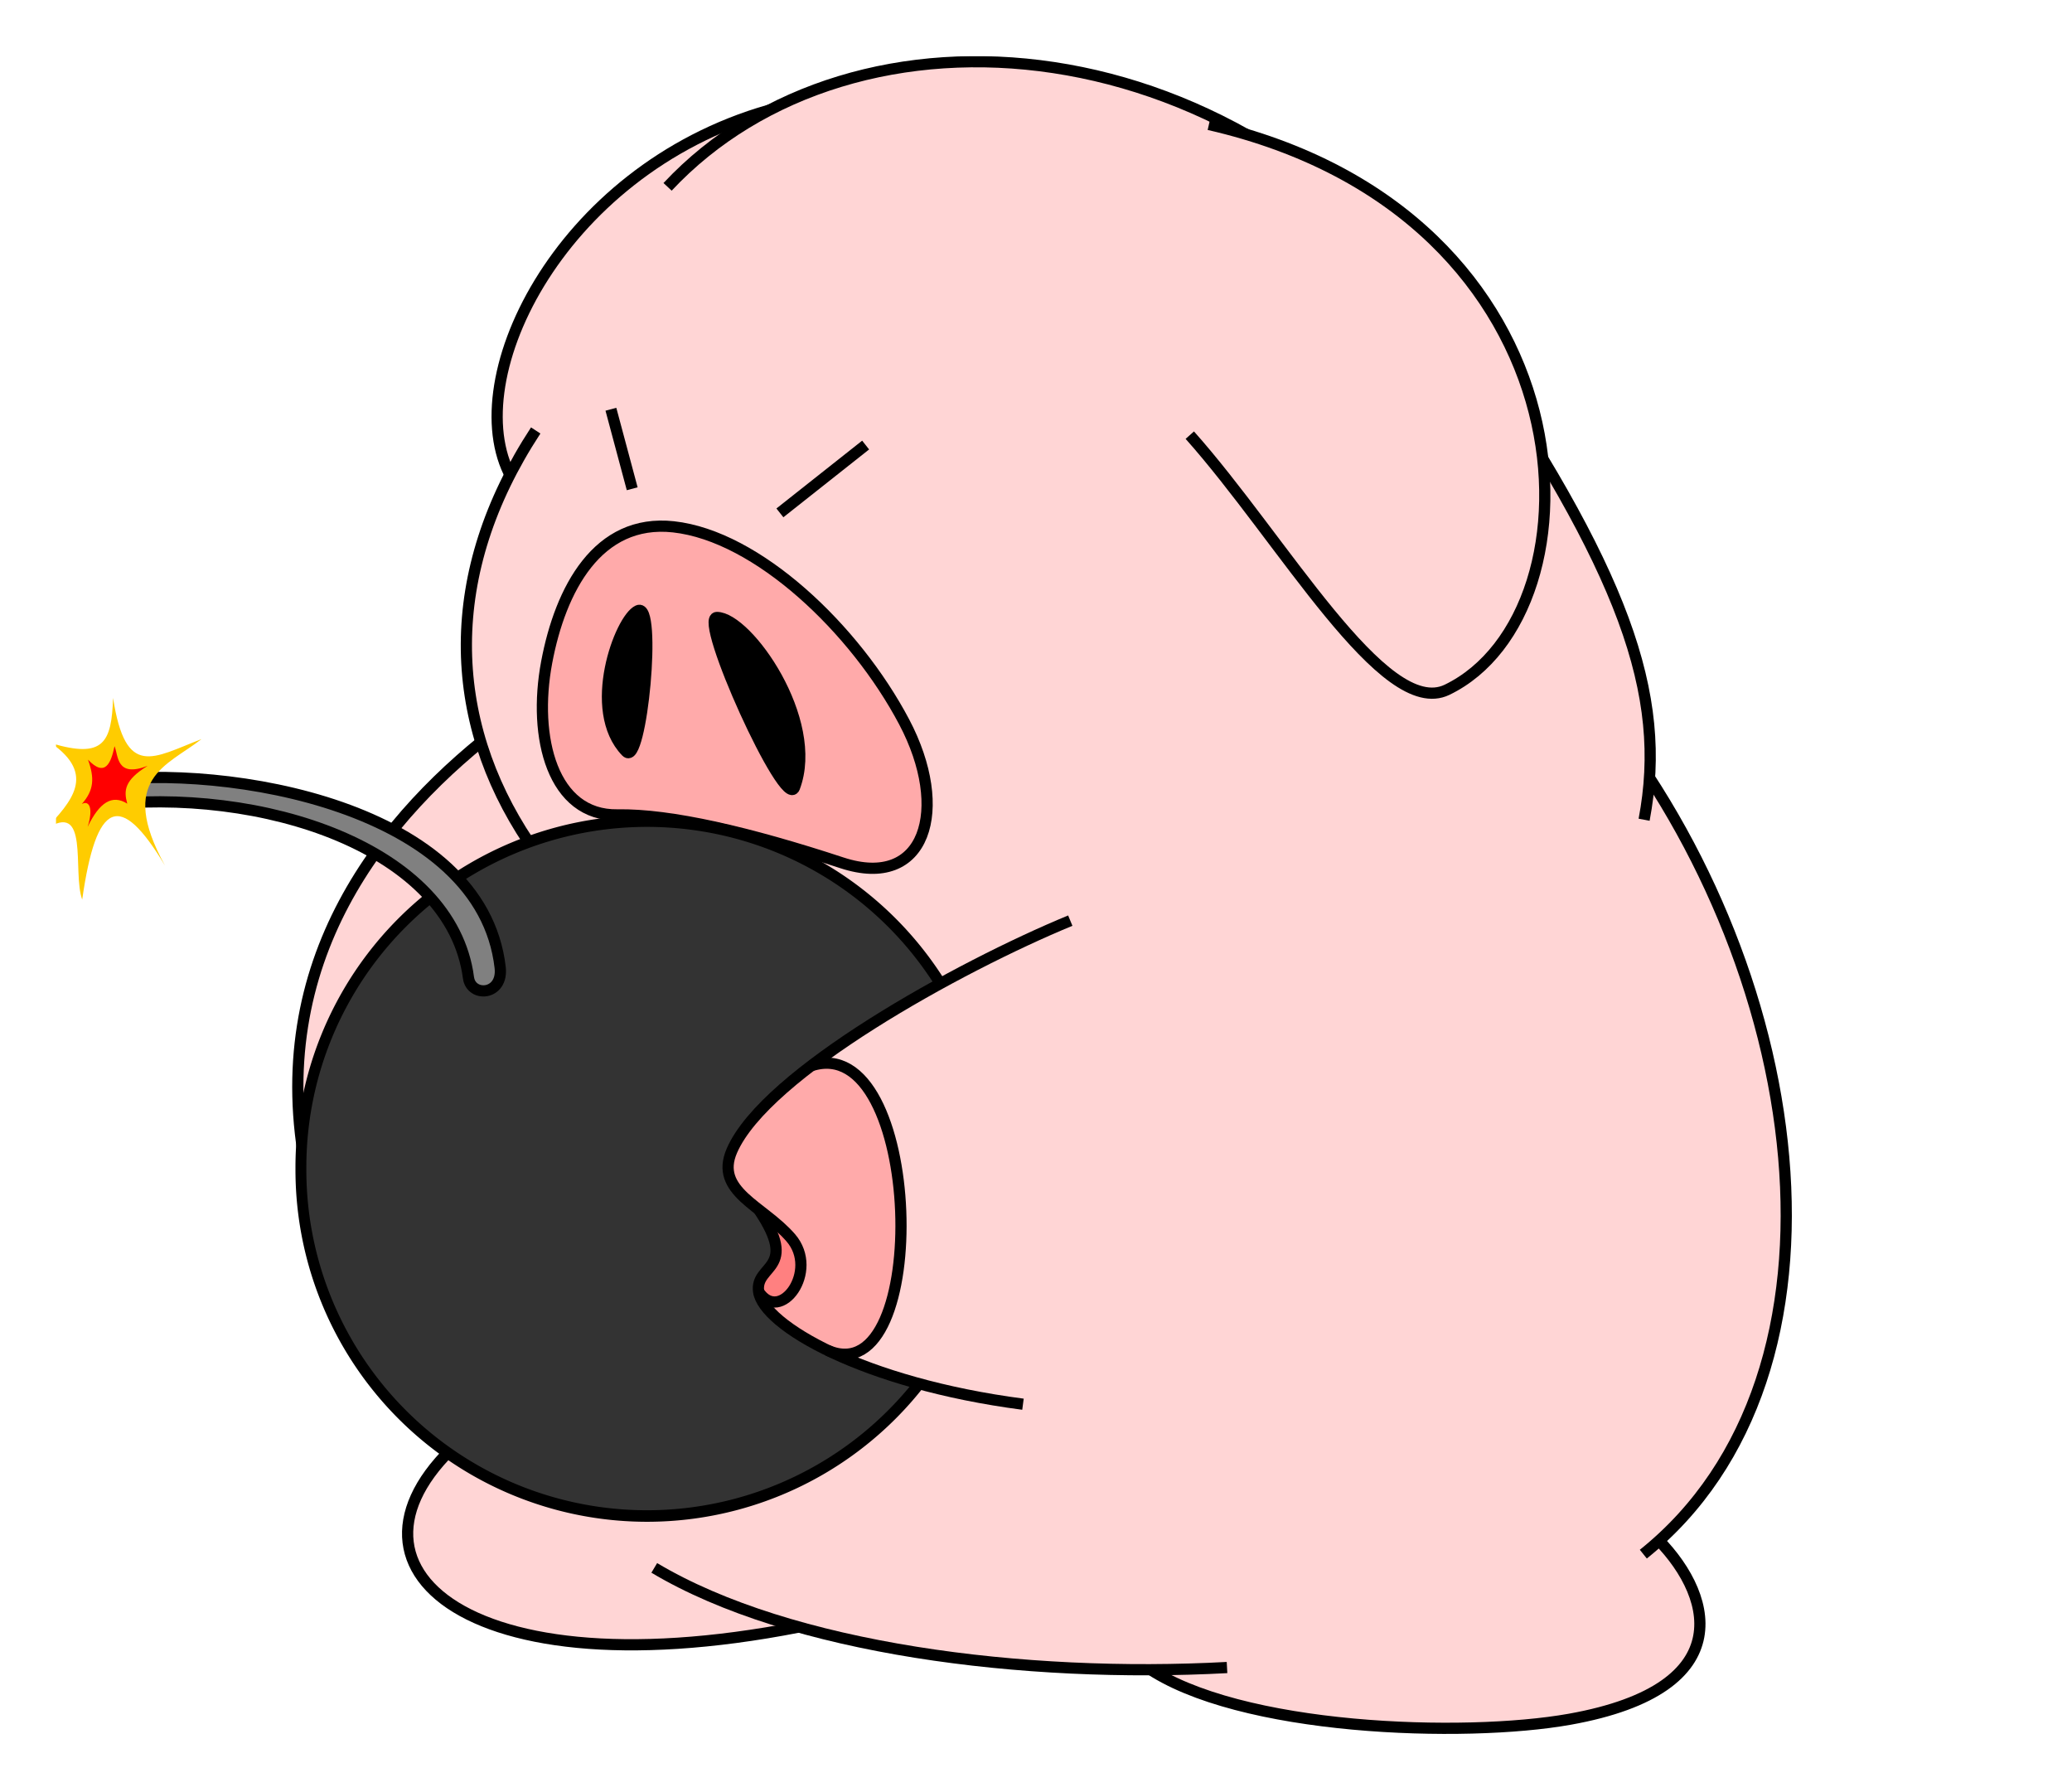 <?xml version="1.0" encoding="UTF-8" standalone="no"?>
<!-- Created with Inkscape (http://www.inkscape.org/) -->

<svg
   xmlns:dc="http://purl.org/dc/elements/1.1/"
   xmlns:cc="http://creativecommons.org/ns#"
   xmlns:rdf="http://www.w3.org/1999/02/22-rdf-syntax-ns#"
   xmlns:svg="http://www.w3.org/2000/svg"
   xmlns="http://www.w3.org/2000/svg"
   xmlns:xlink="http://www.w3.org/1999/xlink"
   xmlns:sodipodi="http://sodipodi.sourceforge.net/DTD/sodipodi-0.dtd"
   xmlns:inkscape="http://www.inkscape.org/namespaces/inkscape"
   width="370"
   height="320"
   id="svg2"
   version="1.1"
   inkscape:version="0.48.4 r9939"
   sodipodi:docname="[06.空想]05.思索.svg"
   inkscape:export-filename="C:\Users\執安\Desktop\資料\臨時\TAKEDA\[06.空想]05.思索.png"
   inkscape:export-xdpi="90"
   inkscape:export-ydpi="90"
   enable-background="new">
  <defs
     id="defs4">
    <inkscape:perspective
       sodipodi:type="inkscape:persp3d"
       inkscape:vp_x="363.49708 : 943.81603 : 1"
       inkscape:vp_y="0 : 1000 : 0"
       inkscape:vp_z="744.09448 : 526.18109 : 1"
       inkscape:persp3d-origin="372.04724 : 350.78739 : 1"
       id="perspective5056" />
    <inkscape:perspective
       id="perspective5056-8"
       inkscape:persp3d-origin="372.04724 : 350.78739 : 1"
       inkscape:vp_z="744.09448 : 526.18109 : 1"
       inkscape:vp_y="0 : 1000 : 0"
       inkscape:vp_x="363.49708 : 943.81603 : 1"
       sodipodi:type="inkscape:persp3d" />
    <linearGradient
       id="linearGradient12499-5-3"
       inkscape:collect="always">
      <stop
         id="stop12501-0-8"
         offset="0"
         style="stop-color:#ffd5d5;stop-opacity:1;" />
      <stop
         id="stop12503-9-9"
         offset="1"
         style="stop-color:#ffd5d5;stop-opacity:0;" />
    </linearGradient>
    <linearGradient
       id="linearGradient12499-5"
       inkscape:collect="always">
      <stop
         id="stop12501-0"
         offset="0"
         style="stop-color:#ffd5d5;stop-opacity:1;" />
      <stop
         id="stop12503-9"
         offset="1"
         style="stop-color:#ffd5d5;stop-opacity:0;" />
    </linearGradient>
    <linearGradient
       id="linearGradient12499-8"
       inkscape:collect="always">
      <stop
         id="stop12501-6"
         offset="0"
         style="stop-color:#ffd5d5;stop-opacity:1;" />
      <stop
         id="stop12503-0"
         offset="1"
         style="stop-color:#ffd5d5;stop-opacity:0;" />
    </linearGradient>
    <linearGradient
       gradientTransform="translate(0,-7)"
       gradientUnits="userSpaceOnUse"
       y2="78.526"
       x2="178.782"
       y1="135.026"
       x1="175.86"
       id="linearGradient12505-2"
       xlink:href="#linearGradient12499-8"
       inkscape:collect="always" />
    <linearGradient
       id="linearGradient12499-9"
       inkscape:collect="always">
      <stop
         id="stop12501-8"
         offset="0"
         style="stop-color:#ffd5d5;stop-opacity:1;" />
      <stop
         id="stop12503-6"
         offset="1"
         style="stop-color:#ffd5d5;stop-opacity:0;" />
    </linearGradient>
    <linearGradient
       gradientTransform="translate(0,-7)"
       gradientUnits="userSpaceOnUse"
       y2="78.526"
       x2="178.782"
       y1="135.026"
       x1="175.86"
       id="linearGradient12505-1"
       xlink:href="#linearGradient12499-9"
       inkscape:collect="always" />
    <inkscape:perspective
       id="perspective5056-5"
       inkscape:persp3d-origin="372.04724 : 350.78739 : 1"
       inkscape:vp_z="744.09448 : 526.18109 : 1"
       inkscape:vp_y="0 : 1000 : 0"
       inkscape:vp_x="363.49708 : 943.81603 : 1"
       sodipodi:type="inkscape:persp3d" />
    <linearGradient
       id="linearGradient12499"
       inkscape:collect="always">
      <stop
         id="stop12501"
         offset="0"
         style="stop-color:#ffd5d5;stop-opacity:1;" />
      <stop
         id="stop12503"
         offset="1"
         style="stop-color:#ffd5d5;stop-opacity:0;" />
    </linearGradient>
    <linearGradient
       inkscape:collect="always"
       xlink:href="#linearGradient12499"
       id="linearGradient4842"
       gradientUnits="userSpaceOnUse"
       gradientTransform="matrix(0.983,-0.182,0.182,0.983,74.737,42.602)"
       x1="175.86"
       y1="135.026"
       x2="180.123"
       y2="104.201" />
    <linearGradient
       inkscape:collect="always"
       xlink:href="#linearGradient12499-5"
       id="linearGradient4848"
       gradientUnits="userSpaceOnUse"
       gradientTransform="matrix(0.996,-0.091,0.091,0.996,90.234,51.05)"
       x1="184.389"
       y1="140.775"
       x2="178.004"
       y2="106.502" />
    <linearGradient
       inkscape:collect="always"
       xlink:href="#linearGradient12499-5-3"
       id="linearGradient4854"
       gradientUnits="userSpaceOnUse"
       gradientTransform="matrix(0.999,0.055,-0.055,0.999,114.07,56.177)"
       x1="186.741"
       y1="139.741"
       x2="168.636"
       y2="87.226" />
    <inkscape:perspective
       sodipodi:type="inkscape:persp3d"
       inkscape:vp_x="363.49708 : 943.81603 : 1"
       inkscape:vp_y="0 : 1000 : 0"
       inkscape:vp_z="744.09448 : 526.18109 : 1"
       inkscape:persp3d-origin="372.04724 : 350.78739 : 1"
       id="perspective5056-4" />
    <inkscape:perspective
       sodipodi:type="inkscape:persp3d"
       inkscape:vp_x="363.49708 : 943.81603 : 1"
       inkscape:vp_y="0 : 1000 : 0"
       inkscape:vp_z="744.09448 : 526.18109 : 1"
       inkscape:persp3d-origin="372.04724 : 350.78739 : 1"
       id="perspective5056-8-7" />
    <inkscape:perspective
       id="perspective5056-85"
       inkscape:persp3d-origin="372.04724 : 350.78739 : 1"
       inkscape:vp_z="744.09448 : 526.18109 : 1"
       inkscape:vp_y="0 : 1000 : 0"
       inkscape:vp_x="363.49708 : 943.81603 : 1"
       sodipodi:type="inkscape:persp3d" />
    <inkscape:perspective
       id="perspective5056-81"
       inkscape:persp3d-origin="372.04724 : 350.78739 : 1"
       inkscape:vp_z="744.09448 : 526.18109 : 1"
       inkscape:vp_y="0 : 1000 : 0"
       inkscape:vp_x="363.49708 : 943.81603 : 1"
       sodipodi:type="inkscape:persp3d" />
  </defs>
  <sodipodi:namedview
     id="base"
     pagecolor="#ffffff"
     bordercolor="#666666"
     borderopacity="1.0"
     inkscape:pageopacity="0.0"
     inkscape:pageshadow="2"
     inkscape:zoom="1"
     inkscape:cx="73.929471"
     inkscape:cy="153.33489"
     inkscape:document-units="px"
     inkscape:current-layer="layer29"
     showgrid="false"
     inkscape:window-width="1106"
     inkscape:window-height="695"
     inkscape:window-x="-3"
     inkscape:window-y="-3"
     inkscape:window-maximized="0"
     showguides="true"
     inkscape:guide-bbox="true"
     inkscape:snap-grids="false"
     inkscape:snap-to-guides="false"
     showborder="true"
     inkscape:showpageshadow="false"
     fit-margin-top="0"
     fit-margin-left="0"
     fit-margin-right="0"
     fit-margin-bottom="0"
     inkscape:snap-page="false" />
  <g
     inkscape:groupmode="layer"
     id="layer2"
     inkscape:label="補助線"
     style="display:none"
     sodipodi:insensitive="true">
    <path
       style="fill:none;stroke:#0000ff;stroke-width:1px;stroke-linecap:butt;stroke-linejoin:miter;stroke-opacity:1"
       d="M 10,310 360,10"
       id="path3025"
       inkscape:connector-curvature="0"
       sodipodi:nodetypes="cc" />
    <path
       style="fill:none;stroke:#0000ff;stroke-width:1px;stroke-linecap:butt;stroke-linejoin:miter;stroke-opacity:1"
       d="M 10,10 360,310"
       id="path3027"
       inkscape:connector-curvature="0"
       sodipodi:nodetypes="cc" />
    <path
       style="fill:none;stroke:#ff0000;stroke-width:1px;stroke-linecap:butt;stroke-linejoin:miter;stroke-opacity:1;display:inline"
       d="m 10,0 0,320"
       id="path3006"
       inkscape:connector-curvature="0"
       sodipodi:nodetypes="cc" />
    <path
       style="fill:none;stroke:#ff0000;stroke-width:1px;stroke-linecap:butt;stroke-linejoin:miter;stroke-opacity:1;display:inline"
       d="m 360,0 0,320"
       id="path3010"
       inkscape:connector-curvature="0"
       sodipodi:nodetypes="cc" />
    <path
       style="fill:none;stroke:#ff0000;stroke-width:1px;stroke-linecap:butt;stroke-linejoin:miter;stroke-opacity:1;display:inline"
       d="M 0,10 370,10"
       id="path3016"
       inkscape:connector-curvature="0" />
    <path
       transform="translate(84.716,27.712)"
       style="fill:none;stroke:#ff0000;stroke-width:1px;stroke-linecap:butt;stroke-linejoin:miter;stroke-opacity:1;display:inline"
       d="m -84.716,282.288 370,0"
       id="path3018"
       inkscape:connector-curvature="0"
       sodipodi:nodetypes="cc" />
  </g>
  <g
     inkscape:groupmode="layer"
     id="layer11"
     inkscape:label="豚: 下半身"
     style="display:inline"
     sodipodi:insensitive="true">
    <path
       style="fill:#ffd5d5;stroke:#000000;stroke-width:2;stroke-linecap:butt;stroke-linejoin:miter;stroke-opacity:1;display:inline"
       d="m 93.016,107.289 168.912,1.318 29.638,35.413 3.55,129.943 c 10.757,10.208 16.127,27.497 -14.833,33.026 -18.746,3.348 -59.188,2.089 -75.701,-9.454 l -61.902,-7.021 C 80.014,302.773 55.606,277.162 85.466,254.593 l -7.282,-85.459"
       id="path4761"
       inkscape:connector-curvature="0"
       sodipodi:nodetypes="ccccscccc" />
    <path
       style="fill:#ffd5d5;stroke:#000000;stroke-width:2;stroke-linecap:butt;stroke-linejoin:miter;stroke-opacity:1;display:inline"
       d="m 219.111,297.752 c -36.196,1.954 -78.007,-3.307 -102.277,-17.792"
       id="path3391-7-3-1"
       inkscape:connector-curvature="0"
       sodipodi:nodetypes="cc" />
    <path
       style="fill:#ffd5d5;stroke:#000000;stroke-width:2;stroke-linecap:butt;stroke-linejoin:miter;stroke-opacity:1;display:inline"
       d="M 90.648,261.856 C 69.885,238.559 62.565,196.028 81.561,159.44"
       id="path3226-2"
       inkscape:connector-curvature="0"
       sodipodi:nodetypes="cc" />
    <path
       style="fill:#ffd5d5;stroke:#000000;stroke-width:2;stroke-linecap:butt;stroke-linejoin:miter;stroke-opacity:1;display:inline"
       d="m 284.031,124.596 c 39.266,47.084 49.566,120.747 9.42,152.909"
       id="path4763"
       inkscape:connector-curvature="0"
       sodipodi:nodetypes="cc" />
  </g>
  <g
     inkscape:groupmode="layer"
     id="layer29"
     inkscape:label="豚: 上半身"
     style="display:inline"
     sodipodi:insensitive="true">
    <path
       style="fill:#ffd5d5;stroke:#000000;stroke-width:2;stroke-linecap:butt;stroke-linejoin:miter;stroke-opacity:1;display:inline"
       d="m 90.283,129.057 c -22.116,16.578 -43.034,42.706 -35.558,80.225 3.195,16.032 13.149,20.831 19.038,20.496"
       id="path3238"
       inkscape:connector-curvature="0"
       sodipodi:nodetypes="csc" />
    <path
       style="fill:#ffd5d5;stroke:#000000;stroke-width:2;stroke-linecap:butt;stroke-linejoin:miter;stroke-opacity:1;display:inline"
       d="M 272.422,125.831 137.363,19.669 C 99.239,30.565 81.232,69.037 91.727,85.945 l 0.308,49.316"
       id="path3214"
       inkscape:connector-curvature="0"
       sodipodi:nodetypes="cccc" />
    <path
       style="fill:#ffd5d5;stroke:#000000;stroke-width:2;stroke-linecap:butt;stroke-linejoin:miter;stroke-opacity:1;display:inline"
       d="m 119.21,33.363 c 33.213,-35.501 103.255,-30.214 142.213,26.777 28.679,41.954 36.436,63.76 32.168,86.23"
       id="path3212"
       inkscape:connector-curvature="0"
       sodipodi:nodetypes="csc" />
    <path
       style="fill:#ffd5d5;stroke:#000000;stroke-width:2;stroke-linecap:butt;stroke-linejoin:miter;stroke-opacity:1;display:inline"
       d="M 95.664,76.862 C 78.965,102.365 79.757,128.425 94.41,150.35"
       id="path3216"
       inkscape:connector-curvature="0"
       sodipodi:nodetypes="cc" />
    <path
       style="fill:none;stroke:#000000;stroke-width:2;stroke-linecap:butt;stroke-linejoin:miter;stroke-opacity:1;display:inline"
       d="m 109.091,73.076 3.802,14.196"
       id="path3218"
       inkscape:connector-curvature="0"
       sodipodi:nodetypes="cc" />
    <path
       style="fill:none;stroke:#000000;stroke-width:2;stroke-linecap:butt;stroke-linejoin:miter;stroke-opacity:1;display:inline"
       d="M 154.577,79.468 139.267,91.579"
       id="path3220"
       inkscape:connector-curvature="0"
       sodipodi:nodetypes="cc" />
    <path
       style="fill:#ffd5d5;stroke:#000000;stroke-width:2;stroke-linecap:butt;stroke-linejoin:miter;stroke-opacity:1;display:inline"
       d="m 215.877,22.229 c 69.689,16.013 71.038,87.19 42.523,100.937 -11.264,5.43 -29.359,-26.862 -45.936,-45.467"
       id="path3222"
       inkscape:connector-curvature="0"
       sodipodi:nodetypes="csc" />
    <path
       style="fill:#ffaaaa;stroke:#000000;stroke-width:2;stroke-linecap:butt;stroke-linejoin:miter;stroke-opacity:1;display:inline"
       d="m 120.263,94.069 c 14.992,1.648 32.421,18.204 41.204,34.846 8.227,15.589 3.814,30.06 -11.128,25.15 -16.511,-5.426 -30.598,-8.718 -40.093,-8.56 C 98.712,145.696 95.083,131.75 97.622,118.245 100.067,105.24 106.714,92.58 120.263,94.069 z"
       id="path3224"
       inkscape:connector-curvature="0"
       sodipodi:nodetypes="ssssss" />
    <path
       style="fill:#000000;stroke:#000000;stroke-width:2;stroke-linecap:butt;stroke-linejoin:miter;stroke-opacity:1;display:inline"
       d="m 141.863,140.626 c -1.601,4.21 -17.268,-30.386 -13.846,-30.371 5.432,0.023 18.42,18.344 13.846,30.371 z"
       id="path3230"
       inkscape:connector-curvature="0"
       sodipodi:nodetypes="sss" />
    <path
       style="fill:#000000;stroke:#000000;stroke-width:2;stroke-linecap:butt;stroke-linejoin:miter;stroke-opacity:1;display:inline"
       d="m 113.933,109.034 c 3.419,-1.549 0.592,27.975 -2.102,25.181 -7.178,-7.443 -1.102,-23.729 2.102,-25.181 z"
       id="path3232"
       inkscape:connector-curvature="0"
       sodipodi:nodetypes="sss" />
  </g>
  <g
     inkscape:groupmode="layer"
     id="layer26"
     inkscape:label="爆弾: 本体"
     style="display:inline"
     sodipodi:insensitive="true">
    <path
       transform="matrix(-0.914,0,0,0.968,1289.804,-145.663)"
       d="m 1352.374,366.034 a 67.621,63.844 0 1 1 -135.241,0 67.621,63.844 0 1 1 135.241,0 z"
       sodipodi:ry="63.84383"
       sodipodi:rx="67.620636"
       sodipodi:cy="366.03381"
       sodipodi:cx="1284.7532"
       id="path3242"
       style="fill:#333333;stroke:#000000;stroke-width:2.126;stroke-miterlimit:4;stroke-dasharray:none;stroke-dashoffset:0;display:inline"
       sodipodi:type="arc" />
  </g>
  <g
     inkscape:groupmode="layer"
     id="layer28"
     inkscape:label="豚: 手"
     style="display:inline"
     sodipodi:insensitive="true">
    <path
       style="fill:#ffd5d5;stroke:none;display:inline"
       d="m 191.121,164.385 c -19.886,8.204 -54.499,27.193 -60.426,41.074 -2.693,6.307 2.801,8.646 4.781,10.518 7.346,10.85 -0.711,9.741 -0.009,14.657 0.863,6.043 18.723,16.376 47.207,20.099"
       id="path4798-8"
       inkscape:connector-curvature="0"
       sodipodi:nodetypes="cscsc" />
    <path
       sodipodi:nodetypes="ccscsc"
       inkscape:connector-curvature="0"
       id="path3857-23"
       d="m 147.831,241.135 c 18.659,7.99 17.026,-57.436 -2.993,-50.827 -6.634,4.844 -12.289,10.493 -14.143,15.15 -2.942,7.389 4.781,10.518 4.781,10.518 7.346,10.85 -1.063,9.804 -0.009,14.657 0.984,4.528 8.014,9.215 12.365,10.501 z"
       style="fill:#ffaaaa;stroke:none;display:inline" />
    <path
       style="fill:#ff8080;stroke:none;display:inline"
       d="m 141.201,221.005 c 4.836,6.204 -1.887,15.532 -5.736,9.626 -0.701,-4.916 7.356,-3.806 0.011,-14.656 1.909,1.372 3.942,2.742 5.726,5.03 z"
       id="path4798-7"
       inkscape:connector-curvature="0"
       sodipodi:nodetypes="sccs" />
    <path
       style="fill:none;stroke:#000000;stroke-width:2;stroke-linecap:butt;stroke-linejoin:miter;stroke-opacity:1;display:inline"
       d="m 191.122,164.385 c -19.886,8.204 -54.408,27.232 -60.426,41.074 -3.171,7.294 5.51,9.788 10.507,15.548 5.155,5.941 -1.887,15.532 -5.737,9.625"
       id="path4798"
       inkscape:connector-curvature="0"
       sodipodi:nodetypes="cssc" />
    <path
       style="fill:none;stroke:#000000;stroke-width:2;stroke-linecap:butt;stroke-linejoin:miter;stroke-opacity:1;display:inline"
       d="m 135.477,215.977 c 7.346,10.85 -0.711,9.741 -0.009,14.657 0.863,6.043 18.723,16.376 47.207,20.099"
       id="path3855"
       inkscape:connector-curvature="0"
       sodipodi:nodetypes="csc" />
    <path
       sodipodi:nodetypes="cc"
       inkscape:connector-curvature="0"
       id="path3857"
       d="m 144.839,190.309 c 20.02,-6.609 21.652,58.817 2.993,50.827"
       style="fill:none;stroke:#000000;stroke-width:2;stroke-linecap:butt;stroke-linejoin:miter;stroke-opacity:1;display:inline" />
  </g>
  <g
     inkscape:groupmode="layer"
     id="layer27"
     inkscape:label="爆弾: 導火線"
     style="display:inline"
     sodipodi:insensitive="true">
    <path
       sodipodi:nodetypes="sssss"
       inkscape:connector-curvature="0"
       id="path4438"
       d="m 83.657,174.583 c -3.046,-23.101 -36.779,-34.292 -66.157,-30.777 -3.562,0.426 -3.809,-3.792 -0.068,-4.309 23.247,-3.21 68.582,4.54 71.883,33.257 0.576,5.012 -5.19,5.374 -5.658,1.829 z"
       style="fill:#808080;stroke:#000000;stroke-width:2;stroke-linecap:butt;stroke-linejoin:miter;stroke-opacity:1" />
    <path
       sodipodi:nodetypes="ccccccc"
       inkscape:connector-curvature="0"
       id="path4440"
       d="m 20.189,124.623 c 2.255,14.492 7.111,10.685 15.798,7.348 -6.092,4.772 -15.098,7.008 -6.521,22.595 -8.06,-13.479 -12.263,-11.593 -14.788,6.062 -1.814,-5.023 1.433,-17.946 -6.613,-12.491 4.758,-5.045 9.108,-9.812 1.102,-15.431 9.345,2.808 10.762,-0.136 11.022,-8.083 z"
       style="fill:#ffcc00;stroke:none" />
    <path
       sodipodi:nodetypes="ccccccc"
       inkscape:connector-curvature="0"
       id="path4442"
       d="m 20.452,133.237 c 0.705,1.638 0.248,5.708 5.91,3.507 -4.163,2.584 -4.283,4.392 -3.637,6.755 -2.695,-1.702 -4.977,-0.229 -7.079,4.157 1.082,-3.42 0.241,-4.812 -1.039,-4.092 2.191,-2.468 2.288,-4.634 1.104,-7.924 3.092,3.27 4.13,0.53 4.741,-2.403 z"
       style="fill:#ff0000;stroke:none" />
  </g>
  <g
     inkscape:groupmode="layer"
     id="layer7"
     inkscape:label="枠面"
     style="display:inline;"
     sodipodi:insensitive="true">
    <path
       style="fill:#ffffff;stroke:none;display:inline"
       d="m 0,0 0,320 370,0 0,-320 -10,10 0,300 -350,0 0,-300 350,0 10,-10 z"
       id="path21072"
       inkscape:connector-curvature="0"
       sodipodi:nodetypes="ccccccccccc" />
  </g>
</svg>

